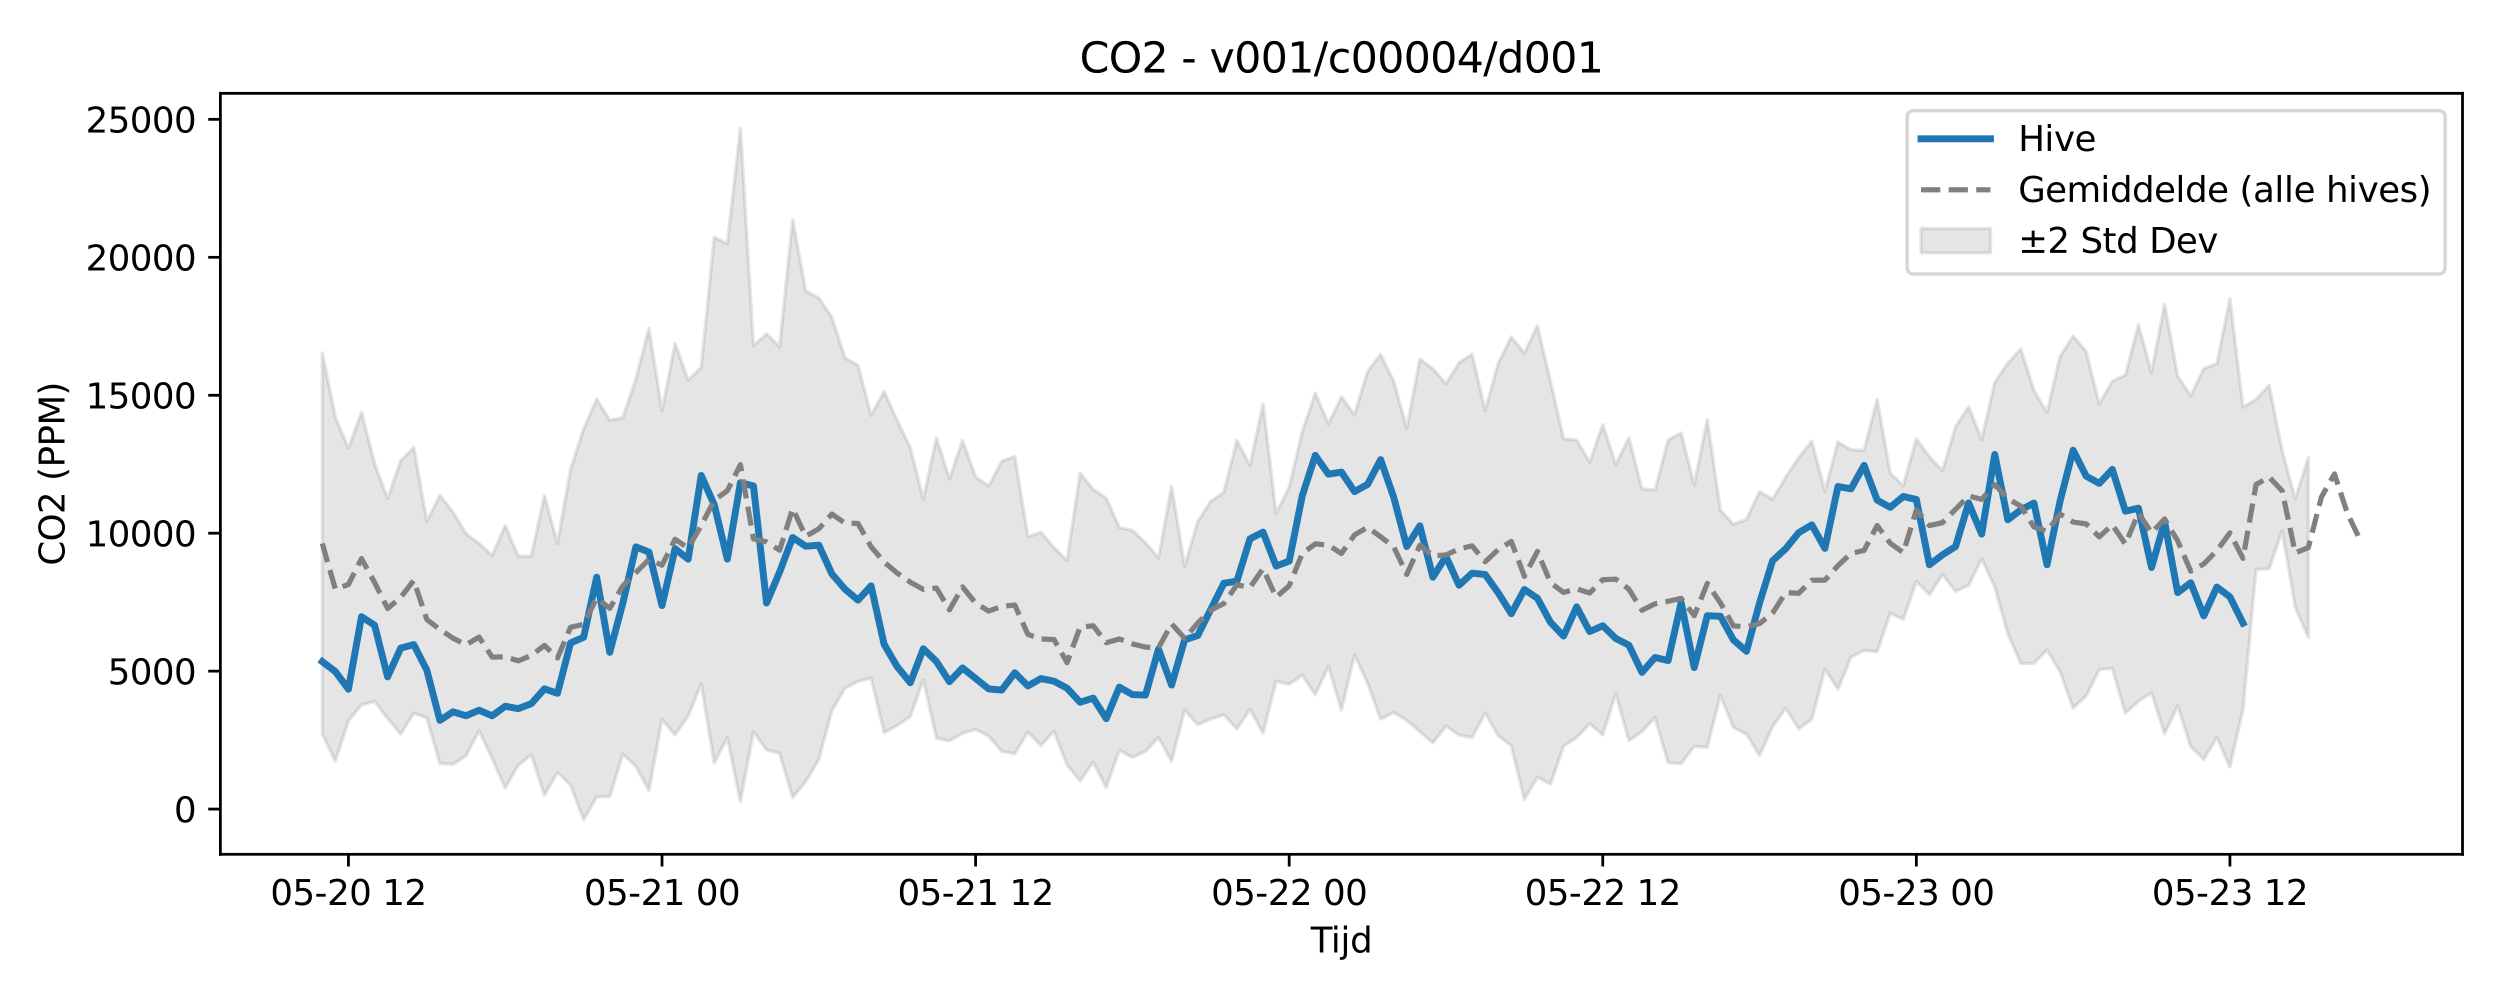 <?xml version="1.0" encoding="utf-8" standalone="no"?>
<!DOCTYPE svg PUBLIC "-//W3C//DTD SVG 1.1//EN"
  "http://www.w3.org/Graphics/SVG/1.1/DTD/svg11.dtd">
<svg xmlns:xlink="http://www.w3.org/1999/xlink" width="720pt" height="288pt" viewBox="0 0 720 288" xmlns="http://www.w3.org/2000/svg" version="1.1">
 <defs>
  <style type="text/css">*{stroke-linejoin: round; stroke-linecap: butt}</style>
 </defs>
 <g id="figure_1">
  <g id="patch_1">
   <path d="M 0 288 
L 720 288 
L 720 0 
L 0 0 
z
" style="fill: #ffffff"/>
  </g>
  <g id="axes_1">
   <g id="patch_2">
    <path d="M 63.47 246.04 
L 709.2 246.04 
L 709.2 26.88 
L 63.47 26.88 
z
" style="fill: #ffffff"/>
   </g>
   <g id="FillBetweenPolyCollection_1">
    <defs>
     <path id="m38f6535a0b" d="M 92.821 -186.369 
L 92.821 -76.594 
L 96.584 -68.796 
L 100.347 -80.444 
L 104.11 -84.977 
L 107.873 -86.015 
L 111.636 -81.113 
L 115.399 -76.592 
L 119.162 -82.599 
L 122.925 -81.262 
L 126.688 -68.085 
L 130.451 -67.87 
L 134.214 -70.336 
L 137.977 -77.549 
L 141.74 -69.512 
L 145.503 -61.059 
L 149.266 -67.596 
L 153.029 -70.6 
L 156.792 -58.999 
L 160.555 -65.583 
L 164.318 -61.902 
L 168.081 -51.922 
L 171.844 -58.474 
L 175.607 -58.574 
L 179.37 -70.798 
L 183.133 -67.307 
L 186.896 -60.344 
L 190.659 -80.841 
L 194.422 -76.312 
L 198.185 -81.782 
L 201.948 -91.081 
L 205.711 -68.21 
L 209.474 -75.585 
L 213.237 -57.185 
L 217 -77.263 
L 220.763 -72.052 
L 224.526 -71.029 
L 228.289 -58.283 
L 232.052 -62.899 
L 235.815 -69.274 
L 239.578 -83.303 
L 243.341 -89.756 
L 247.104 -91.736 
L 250.867 -92.7 
L 254.63 -77.012 
L 258.393 -79.043 
L 262.156 -81.582 
L 265.919 -92.284 
L 269.682 -75.438 
L 273.445 -74.632 
L 277.208 -76.808 
L 280.971 -77.941 
L 284.734 -75.975 
L 288.497 -71.598 
L 292.26 -70.934 
L 296.023 -77.173 
L 299.786 -73.251 
L 303.549 -77.37 
L 307.312 -67.697 
L 311.075 -63.11 
L 314.838 -68.499 
L 318.601 -61.257 
L 322.364 -71.893 
L 326.127 -69.884 
L 329.89 -71.6 
L 333.653 -75.577 
L 337.416 -68.783 
L 341.179 -83.441 
L 344.942 -79.294 
L 348.705 -80.9 
L 352.468 -82.152 
L 356.231 -78.029 
L 359.994 -83.745 
L 363.757 -76.859 
L 367.52 -91.837 
L 371.283 -90.915 
L 375.046 -93.556 
L 378.809 -87.937 
L 382.572 -96.091 
L 386.335 -83.481 
L 390.098 -99.398 
L 393.861 -91.257 
L 397.624 -80.893 
L 401.387 -82.843 
L 405.15 -80.51 
L 408.913 -77.289 
L 412.676 -74.078 
L 416.439 -78.895 
L 420.202 -76.293 
L 423.965 -75.614 
L 427.728 -82.674 
L 431.491 -76.112 
L 435.254 -73.192 
L 439.017 -57.764 
L 442.78 -64.152 
L 446.543 -62.203 
L 450.306 -73.1 
L 454.069 -75.61 
L 457.832 -79.529 
L 461.595 -76.381 
L 465.358 -88.206 
L 469.121 -74.687 
L 472.884 -77.323 
L 476.647 -81.313 
L 480.41 -68.361 
L 484.173 -68.074 
L 487.936 -73.038 
L 491.699 -72.796 
L 495.462 -87.736 
L 499.225 -78.456 
L 502.988 -76.563 
L 506.751 -70.4 
L 510.514 -78.723 
L 514.277 -84.074 
L 518.04 -78.067 
L 521.803 -80.875 
L 525.566 -95.287 
L 529.329 -89.508 
L 533.092 -98.753 
L 536.855 -100.675 
L 540.618 -100.31 
L 544.381 -111.386 
L 548.144 -109.603 
L 551.907 -120.545 
L 555.67 -116.781 
L 559.433 -122.515 
L 563.196 -117.712 
L 566.959 -119.445 
L 570.722 -127.027 
L 574.485 -119.003 
L 578.248 -105.485 
L 582.011 -96.894 
L 585.774 -96.974 
L 589.537 -100.795 
L 593.3 -94.563 
L 597.063 -84.042 
L 600.826 -87.558 
L 604.589 -95.163 
L 608.352 -95.51 
L 612.115 -82.598 
L 615.878 -86.057 
L 619.641 -88.437 
L 623.404 -76.693 
L 627.167 -84.758 
L 630.93 -73.008 
L 634.693 -69.289 
L 638.456 -75.658 
L 642.219 -67.091 
L 645.982 -83.681 
L 649.745 -123.943 
L 653.508 -124.23 
L 657.271 -135.185 
L 661.034 -113.112 
L 664.797 -104.429 
L 664.797 -156.178 
L 664.797 -156.178 
L 661.034 -144.388 
L 657.271 -158.055 
L 653.508 -176.998 
L 649.745 -172.966 
L 645.982 -170.701 
L 642.219 -201.97 
L 638.456 -183.195 
L 634.693 -181.873 
L 630.93 -174.006 
L 627.167 -179.712 
L 623.404 -200.389 
L 619.641 -180.67 
L 615.878 -194.494 
L 612.115 -179.974 
L 608.352 -178.218 
L 604.589 -171.608 
L 600.826 -186.688 
L 597.063 -191.237 
L 593.3 -185.329 
L 589.537 -169.21 
L 585.774 -175.492 
L 582.011 -187.507 
L 578.248 -183.383 
L 574.485 -177.898 
L 570.722 -161.357 
L 566.959 -170.859 
L 563.196 -165.045 
L 559.433 -152.453 
L 555.67 -156.464 
L 551.907 -161.631 
L 548.144 -148.089 
L 544.381 -151.726 
L 540.618 -173 
L 536.855 -158.283 
L 533.092 -158.438 
L 529.329 -160.697 
L 525.566 -146.526 
L 521.803 -160.918 
L 518.04 -156.224 
L 514.277 -150.588 
L 510.514 -144.183 
L 506.751 -146.429 
L 502.988 -138.442 
L 499.225 -136.995 
L 495.462 -141.054 
L 491.699 -167.151 
L 487.936 -148.317 
L 484.173 -163.293 
L 480.41 -161.252 
L 476.647 -146.895 
L 472.884 -147.174 
L 469.121 -161.939 
L 465.358 -154.189 
L 461.595 -165.699 
L 457.832 -154.893 
L 454.069 -161.218 
L 450.306 -161.662 
L 446.543 -178.136 
L 442.78 -194.234 
L 439.017 -186.279 
L 435.254 -190.959 
L 431.491 -183.366 
L 427.728 -169.753 
L 423.965 -185.963 
L 420.202 -183.54 
L 416.439 -177.44 
L 412.676 -181.798 
L 408.913 -184.623 
L 405.15 -164.615 
L 401.387 -178.23 
L 397.624 -185.917 
L 393.861 -181.015 
L 390.098 -168.493 
L 386.335 -173.719 
L 382.572 -165.903 
L 378.809 -174.798 
L 375.046 -163.606 
L 371.283 -147.669 
L 367.52 -140.154 
L 363.757 -171.623 
L 359.994 -153.912 
L 356.231 -161.13 
L 352.468 -146.225 
L 348.705 -143.587 
L 344.942 -137.784 
L 341.179 -124.871 
L 337.416 -147.904 
L 333.653 -127.271 
L 329.89 -131.686 
L 326.127 -135.248 
L 322.364 -136.066 
L 318.601 -144.53 
L 314.838 -147.051 
L 311.075 -151.694 
L 307.312 -126.619 
L 303.549 -130.286 
L 299.786 -134.681 
L 296.023 -133.433 
L 292.26 -156.575 
L 288.497 -155.11 
L 284.734 -148.041 
L 280.971 -150.646 
L 277.208 -161.128 
L 273.445 -150.08 
L 269.682 -161.858 
L 265.919 -144.215 
L 262.156 -159.091 
L 258.393 -166.874 
L 254.63 -175.227 
L 250.867 -168.404 
L 247.104 -182.761 
L 243.341 -184.922 
L 239.578 -196.602 
L 235.815 -202.139 
L 232.052 -204.184 
L 228.289 -224.78 
L 224.526 -188.059 
L 220.763 -191.837 
L 217 -188.343 
L 213.237 -251.158 
L 209.474 -217.798 
L 205.711 -219.652 
L 201.948 -182.196 
L 198.185 -178.53 
L 194.422 -189.09 
L 190.659 -169.601 
L 186.896 -193.434 
L 183.133 -178.848 
L 179.37 -167.716 
L 175.607 -166.993 
L 171.844 -173.071 
L 168.081 -164.456 
L 164.318 -152.783 
L 160.555 -131.443 
L 156.792 -145.233 
L 153.029 -127.873 
L 149.266 -127.759 
L 145.503 -136.617 
L 141.74 -127.997 
L 137.977 -131.481 
L 134.214 -134.287 
L 130.451 -140.555 
L 126.688 -145.358 
L 122.925 -137.876 
L 119.162 -159.082 
L 115.399 -155.326 
L 111.636 -144.399 
L 107.873 -154.529 
L 104.11 -169.269 
L 100.347 -158.901 
L 96.584 -167.829 
L 92.821 -186.369 
z
" style="stroke: #808080; stroke-opacity: 0.2"/>
    </defs>
    <g clip-path="url(#p339578070a)">
     <use xlink:href="#m38f6535a0b" x="0" y="288" style="fill: #808080; fill-opacity: 0.2; stroke: #808080; stroke-opacity: 0.2"/>
    </g>
   </g>
   <g id="matplotlib.axis_1">
    <g id="xtick_1">
     <g id="line2d_1">
      <defs>
       <path id="m26e004ae96" d="M 0 0 
L 0 3.5 
" style="stroke: #000000; stroke-width: 0.8"/>
      </defs>
      <g>
       <use xlink:href="#m26e004ae96" x="100.347" y="246.04" style="stroke: #000000; stroke-width: 0.8"/>
      </g>
     </g>
     <g id="text_1">
      <!-- 05-20 12 -->
      <g transform="translate(77.867 260.638) scale(0.1 -0.1)">
       <defs>
        <path id="DejaVuSans-30" d="M 2034 4250 
Q 1547 4250 1301 3770 
Q 1056 3291 1056 2328 
Q 1056 1369 1301 889 
Q 1547 409 2034 409 
Q 2525 409 2770 889 
Q 3016 1369 3016 2328 
Q 3016 3291 2770 3770 
Q 2525 4250 2034 4250 
z
M 2034 4750 
Q 2819 4750 3233 4129 
Q 3647 3509 3647 2328 
Q 3647 1150 3233 529 
Q 2819 -91 2034 -91 
Q 1250 -91 836 529 
Q 422 1150 422 2328 
Q 422 3509 836 4129 
Q 1250 4750 2034 4750 
z
" transform="scale(0.016)"/>
        <path id="DejaVuSans-35" d="M 691 4666 
L 3169 4666 
L 3169 4134 
L 1269 4134 
L 1269 2991 
Q 1406 3038 1543 3061 
Q 1681 3084 1819 3084 
Q 2600 3084 3056 2656 
Q 3513 2228 3513 1497 
Q 3513 744 3044 326 
Q 2575 -91 1722 -91 
Q 1428 -91 1123 -41 
Q 819 9 494 109 
L 494 744 
Q 775 591 1075 516 
Q 1375 441 1709 441 
Q 2250 441 2565 725 
Q 2881 1009 2881 1497 
Q 2881 1984 2565 2268 
Q 2250 2553 1709 2553 
Q 1456 2553 1204 2497 
Q 953 2441 691 2322 
L 691 4666 
z
" transform="scale(0.016)"/>
        <path id="DejaVuSans-2d" d="M 313 2009 
L 1997 2009 
L 1997 1497 
L 313 1497 
L 313 2009 
z
" transform="scale(0.016)"/>
        <path id="DejaVuSans-32" d="M 1228 531 
L 3431 531 
L 3431 0 
L 469 0 
L 469 531 
Q 828 903 1448 1529 
Q 2069 2156 2228 2338 
Q 2531 2678 2651 2914 
Q 2772 3150 2772 3378 
Q 2772 3750 2511 3984 
Q 2250 4219 1831 4219 
Q 1534 4219 1204 4116 
Q 875 4013 500 3803 
L 500 4441 
Q 881 4594 1212 4672 
Q 1544 4750 1819 4750 
Q 2544 4750 2975 4387 
Q 3406 4025 3406 3419 
Q 3406 3131 3298 2873 
Q 3191 2616 2906 2266 
Q 2828 2175 2409 1742 
Q 1991 1309 1228 531 
z
" transform="scale(0.016)"/>
        <path id="DejaVuSans-20" transform="scale(0.016)"/>
        <path id="DejaVuSans-31" d="M 794 531 
L 1825 531 
L 1825 4091 
L 703 3866 
L 703 4441 
L 1819 4666 
L 2450 4666 
L 2450 531 
L 3481 531 
L 3481 0 
L 794 0 
L 794 531 
z
" transform="scale(0.016)"/>
       </defs>
       <use xlink:href="#DejaVuSans-30"/>
       <use xlink:href="#DejaVuSans-35" transform="translate(63.623 0)"/>
       <use xlink:href="#DejaVuSans-2d" transform="translate(127.246 0)"/>
       <use xlink:href="#DejaVuSans-32" transform="translate(163.33 0)"/>
       <use xlink:href="#DejaVuSans-30" transform="translate(226.953 0)"/>
       <use xlink:href="#DejaVuSans-20" transform="translate(290.576 0)"/>
       <use xlink:href="#DejaVuSans-31" transform="translate(322.363 0)"/>
       <use xlink:href="#DejaVuSans-32" transform="translate(385.986 0)"/>
      </g>
     </g>
    </g>
    <g id="xtick_2">
     <g id="line2d_2">
      <g>
       <use xlink:href="#m26e004ae96" x="190.659" y="246.04" style="stroke: #000000; stroke-width: 0.8"/>
      </g>
     </g>
     <g id="text_2">
      <!-- 05-21 00 -->
      <g transform="translate(168.179 260.638) scale(0.1 -0.1)">
       <use xlink:href="#DejaVuSans-30"/>
       <use xlink:href="#DejaVuSans-35" transform="translate(63.623 0)"/>
       <use xlink:href="#DejaVuSans-2d" transform="translate(127.246 0)"/>
       <use xlink:href="#DejaVuSans-32" transform="translate(163.33 0)"/>
       <use xlink:href="#DejaVuSans-31" transform="translate(226.953 0)"/>
       <use xlink:href="#DejaVuSans-20" transform="translate(290.576 0)"/>
       <use xlink:href="#DejaVuSans-30" transform="translate(322.363 0)"/>
       <use xlink:href="#DejaVuSans-30" transform="translate(385.986 0)"/>
      </g>
     </g>
    </g>
    <g id="xtick_3">
     <g id="line2d_3">
      <g>
       <use xlink:href="#m26e004ae96" x="280.971" y="246.04" style="stroke: #000000; stroke-width: 0.8"/>
      </g>
     </g>
     <g id="text_3">
      <!-- 05-21 12 -->
      <g transform="translate(258.491 260.638) scale(0.1 -0.1)">
       <use xlink:href="#DejaVuSans-30"/>
       <use xlink:href="#DejaVuSans-35" transform="translate(63.623 0)"/>
       <use xlink:href="#DejaVuSans-2d" transform="translate(127.246 0)"/>
       <use xlink:href="#DejaVuSans-32" transform="translate(163.33 0)"/>
       <use xlink:href="#DejaVuSans-31" transform="translate(226.953 0)"/>
       <use xlink:href="#DejaVuSans-20" transform="translate(290.576 0)"/>
       <use xlink:href="#DejaVuSans-31" transform="translate(322.363 0)"/>
       <use xlink:href="#DejaVuSans-32" transform="translate(385.986 0)"/>
      </g>
     </g>
    </g>
    <g id="xtick_4">
     <g id="line2d_4">
      <g>
       <use xlink:href="#m26e004ae96" x="371.283" y="246.04" style="stroke: #000000; stroke-width: 0.8"/>
      </g>
     </g>
     <g id="text_4">
      <!-- 05-22 00 -->
      <g transform="translate(348.803 260.638) scale(0.1 -0.1)">
       <use xlink:href="#DejaVuSans-30"/>
       <use xlink:href="#DejaVuSans-35" transform="translate(63.623 0)"/>
       <use xlink:href="#DejaVuSans-2d" transform="translate(127.246 0)"/>
       <use xlink:href="#DejaVuSans-32" transform="translate(163.33 0)"/>
       <use xlink:href="#DejaVuSans-32" transform="translate(226.953 0)"/>
       <use xlink:href="#DejaVuSans-20" transform="translate(290.576 0)"/>
       <use xlink:href="#DejaVuSans-30" transform="translate(322.363 0)"/>
       <use xlink:href="#DejaVuSans-30" transform="translate(385.986 0)"/>
      </g>
     </g>
    </g>
    <g id="xtick_5">
     <g id="line2d_5">
      <g>
       <use xlink:href="#m26e004ae96" x="461.595" y="246.04" style="stroke: #000000; stroke-width: 0.8"/>
      </g>
     </g>
     <g id="text_5">
      <!-- 05-22 12 -->
      <g transform="translate(439.114 260.638) scale(0.1 -0.1)">
       <use xlink:href="#DejaVuSans-30"/>
       <use xlink:href="#DejaVuSans-35" transform="translate(63.623 0)"/>
       <use xlink:href="#DejaVuSans-2d" transform="translate(127.246 0)"/>
       <use xlink:href="#DejaVuSans-32" transform="translate(163.33 0)"/>
       <use xlink:href="#DejaVuSans-32" transform="translate(226.953 0)"/>
       <use xlink:href="#DejaVuSans-20" transform="translate(290.576 0)"/>
       <use xlink:href="#DejaVuSans-31" transform="translate(322.363 0)"/>
       <use xlink:href="#DejaVuSans-32" transform="translate(385.986 0)"/>
      </g>
     </g>
    </g>
    <g id="xtick_6">
     <g id="line2d_6">
      <g>
       <use xlink:href="#m26e004ae96" x="551.907" y="246.04" style="stroke: #000000; stroke-width: 0.8"/>
      </g>
     </g>
     <g id="text_6">
      <!-- 05-23 00 -->
      <g transform="translate(529.426 260.638) scale(0.1 -0.1)">
       <defs>
        <path id="DejaVuSans-33" d="M 2597 2516 
Q 3050 2419 3304 2112 
Q 3559 1806 3559 1356 
Q 3559 666 3084 287 
Q 2609 -91 1734 -91 
Q 1441 -91 1130 -33 
Q 819 25 488 141 
L 488 750 
Q 750 597 1062 519 
Q 1375 441 1716 441 
Q 2309 441 2620 675 
Q 2931 909 2931 1356 
Q 2931 1769 2642 2001 
Q 2353 2234 1838 2234 
L 1294 2234 
L 1294 2753 
L 1863 2753 
Q 2328 2753 2575 2939 
Q 2822 3125 2822 3475 
Q 2822 3834 2567 4026 
Q 2313 4219 1838 4219 
Q 1578 4219 1281 4162 
Q 984 4106 628 3988 
L 628 4550 
Q 988 4650 1302 4700 
Q 1616 4750 1894 4750 
Q 2613 4750 3031 4423 
Q 3450 4097 3450 3541 
Q 3450 3153 3228 2886 
Q 3006 2619 2597 2516 
z
" transform="scale(0.016)"/>
       </defs>
       <use xlink:href="#DejaVuSans-30"/>
       <use xlink:href="#DejaVuSans-35" transform="translate(63.623 0)"/>
       <use xlink:href="#DejaVuSans-2d" transform="translate(127.246 0)"/>
       <use xlink:href="#DejaVuSans-32" transform="translate(163.33 0)"/>
       <use xlink:href="#DejaVuSans-33" transform="translate(226.953 0)"/>
       <use xlink:href="#DejaVuSans-20" transform="translate(290.576 0)"/>
       <use xlink:href="#DejaVuSans-30" transform="translate(322.363 0)"/>
       <use xlink:href="#DejaVuSans-30" transform="translate(385.986 0)"/>
      </g>
     </g>
    </g>
    <g id="xtick_7">
     <g id="line2d_7">
      <g>
       <use xlink:href="#m26e004ae96" x="642.219" y="246.04" style="stroke: #000000; stroke-width: 0.8"/>
      </g>
     </g>
     <g id="text_7">
      <!-- 05-23 12 -->
      <g transform="translate(619.738 260.638) scale(0.1 -0.1)">
       <use xlink:href="#DejaVuSans-30"/>
       <use xlink:href="#DejaVuSans-35" transform="translate(63.623 0)"/>
       <use xlink:href="#DejaVuSans-2d" transform="translate(127.246 0)"/>
       <use xlink:href="#DejaVuSans-32" transform="translate(163.33 0)"/>
       <use xlink:href="#DejaVuSans-33" transform="translate(226.953 0)"/>
       <use xlink:href="#DejaVuSans-20" transform="translate(290.576 0)"/>
       <use xlink:href="#DejaVuSans-31" transform="translate(322.363 0)"/>
       <use xlink:href="#DejaVuSans-32" transform="translate(385.986 0)"/>
      </g>
     </g>
    </g>
    <g id="text_8">
     <!-- Tijd -->
     <g transform="translate(377.485 274.317) scale(0.1 -0.1)">
      <defs>
       <path id="DejaVuSans-54" d="M -19 4666 
L 3928 4666 
L 3928 4134 
L 2272 4134 
L 2272 0 
L 1638 0 
L 1638 4134 
L -19 4134 
L -19 4666 
z
" transform="scale(0.016)"/>
       <path id="DejaVuSans-69" d="M 603 3500 
L 1178 3500 
L 1178 0 
L 603 0 
L 603 3500 
z
M 603 4863 
L 1178 4863 
L 1178 4134 
L 603 4134 
L 603 4863 
z
" transform="scale(0.016)"/>
       <path id="DejaVuSans-6a" d="M 603 3500 
L 1178 3500 
L 1178 -63 
Q 1178 -731 923 -1031 
Q 669 -1331 103 -1331 
L -116 -1331 
L -116 -844 
L 38 -844 
Q 366 -844 484 -692 
Q 603 -541 603 -63 
L 603 3500 
z
M 603 4863 
L 1178 4863 
L 1178 4134 
L 603 4134 
L 603 4863 
z
" transform="scale(0.016)"/>
       <path id="DejaVuSans-64" d="M 2906 2969 
L 2906 4863 
L 3481 4863 
L 3481 0 
L 2906 0 
L 2906 525 
Q 2725 213 2448 61 
Q 2172 -91 1784 -91 
Q 1150 -91 751 415 
Q 353 922 353 1747 
Q 353 2572 751 3078 
Q 1150 3584 1784 3584 
Q 2172 3584 2448 3432 
Q 2725 3281 2906 2969 
z
M 947 1747 
Q 947 1113 1208 752 
Q 1469 391 1925 391 
Q 2381 391 2643 752 
Q 2906 1113 2906 1747 
Q 2906 2381 2643 2742 
Q 2381 3103 1925 3103 
Q 1469 3103 1208 2742 
Q 947 2381 947 1747 
z
" transform="scale(0.016)"/>
      </defs>
      <use xlink:href="#DejaVuSans-54"/>
      <use xlink:href="#DejaVuSans-69" transform="translate(57.959 0)"/>
      <use xlink:href="#DejaVuSans-6a" transform="translate(85.742 0)"/>
      <use xlink:href="#DejaVuSans-64" transform="translate(113.525 0)"/>
     </g>
    </g>
   </g>
   <g id="matplotlib.axis_2">
    <g id="ytick_1">
     <g id="line2d_8">
      <defs>
       <path id="mf91a43d843" d="M 0 0 
L -3.5 0 
" style="stroke: #000000; stroke-width: 0.8"/>
      </defs>
      <g>
       <use xlink:href="#mf91a43d843" x="63.47" y="233.017" style="stroke: #000000; stroke-width: 0.8"/>
      </g>
     </g>
     <g id="text_9">
      <!-- 0 -->
      <g transform="translate(50.108 236.816) scale(0.1 -0.1)">
       <use xlink:href="#DejaVuSans-30"/>
      </g>
     </g>
    </g>
    <g id="ytick_2">
     <g id="line2d_9">
      <g>
       <use xlink:href="#mf91a43d843" x="63.47" y="193.288" style="stroke: #000000; stroke-width: 0.8"/>
      </g>
     </g>
     <g id="text_10">
      <!-- 5000 -->
      <g transform="translate(31.02 197.087) scale(0.1 -0.1)">
       <use xlink:href="#DejaVuSans-35"/>
       <use xlink:href="#DejaVuSans-30" transform="translate(63.623 0)"/>
       <use xlink:href="#DejaVuSans-30" transform="translate(127.246 0)"/>
       <use xlink:href="#DejaVuSans-30" transform="translate(190.869 0)"/>
      </g>
     </g>
    </g>
    <g id="ytick_3">
     <g id="line2d_10">
      <g>
       <use xlink:href="#mf91a43d843" x="63.47" y="153.559" style="stroke: #000000; stroke-width: 0.8"/>
      </g>
     </g>
     <g id="text_11">
      <!-- 10000 -->
      <g transform="translate(24.657 157.359) scale(0.1 -0.1)">
       <use xlink:href="#DejaVuSans-31"/>
       <use xlink:href="#DejaVuSans-30" transform="translate(63.623 0)"/>
       <use xlink:href="#DejaVuSans-30" transform="translate(127.246 0)"/>
       <use xlink:href="#DejaVuSans-30" transform="translate(190.869 0)"/>
       <use xlink:href="#DejaVuSans-30" transform="translate(254.492 0)"/>
      </g>
     </g>
    </g>
    <g id="ytick_4">
     <g id="line2d_11">
      <g>
       <use xlink:href="#mf91a43d843" x="63.47" y="113.831" style="stroke: #000000; stroke-width: 0.8"/>
      </g>
     </g>
     <g id="text_12">
      <!-- 15000 -->
      <g transform="translate(24.657 117.63) scale(0.1 -0.1)">
       <use xlink:href="#DejaVuSans-31"/>
       <use xlink:href="#DejaVuSans-35" transform="translate(63.623 0)"/>
       <use xlink:href="#DejaVuSans-30" transform="translate(127.246 0)"/>
       <use xlink:href="#DejaVuSans-30" transform="translate(190.869 0)"/>
       <use xlink:href="#DejaVuSans-30" transform="translate(254.492 0)"/>
      </g>
     </g>
    </g>
    <g id="ytick_5">
     <g id="line2d_12">
      <g>
       <use xlink:href="#mf91a43d843" x="63.47" y="74.102" style="stroke: #000000; stroke-width: 0.8"/>
      </g>
     </g>
     <g id="text_13">
      <!-- 20000 -->
      <g transform="translate(24.657 77.902) scale(0.1 -0.1)">
       <use xlink:href="#DejaVuSans-32"/>
       <use xlink:href="#DejaVuSans-30" transform="translate(63.623 0)"/>
       <use xlink:href="#DejaVuSans-30" transform="translate(127.246 0)"/>
       <use xlink:href="#DejaVuSans-30" transform="translate(190.869 0)"/>
       <use xlink:href="#DejaVuSans-30" transform="translate(254.492 0)"/>
      </g>
     </g>
    </g>
    <g id="ytick_6">
     <g id="line2d_13">
      <g>
       <use xlink:href="#mf91a43d843" x="63.47" y="34.374" style="stroke: #000000; stroke-width: 0.8"/>
      </g>
     </g>
     <g id="text_14">
      <!-- 25000 -->
      <g transform="translate(24.657 38.173) scale(0.1 -0.1)">
       <use xlink:href="#DejaVuSans-32"/>
       <use xlink:href="#DejaVuSans-35" transform="translate(63.623 0)"/>
       <use xlink:href="#DejaVuSans-30" transform="translate(127.246 0)"/>
       <use xlink:href="#DejaVuSans-30" transform="translate(190.869 0)"/>
       <use xlink:href="#DejaVuSans-30" transform="translate(254.492 0)"/>
      </g>
     </g>
    </g>
    <g id="text_15">
     <!-- CO2 (PPM) -->
     <g transform="translate(18.578 162.903) rotate(-90) scale(0.1 -0.1)">
      <defs>
       <path id="DejaVuSans-43" d="M 4122 4306 
L 4122 3641 
Q 3803 3938 3442 4084 
Q 3081 4231 2675 4231 
Q 1875 4231 1450 3742 
Q 1025 3253 1025 2328 
Q 1025 1406 1450 917 
Q 1875 428 2675 428 
Q 3081 428 3442 575 
Q 3803 722 4122 1019 
L 4122 359 
Q 3791 134 3420 21 
Q 3050 -91 2638 -91 
Q 1578 -91 968 557 
Q 359 1206 359 2328 
Q 359 3453 968 4101 
Q 1578 4750 2638 4750 
Q 3056 4750 3426 4639 
Q 3797 4528 4122 4306 
z
" transform="scale(0.016)"/>
       <path id="DejaVuSans-4f" d="M 2522 4238 
Q 1834 4238 1429 3725 
Q 1025 3213 1025 2328 
Q 1025 1447 1429 934 
Q 1834 422 2522 422 
Q 3209 422 3611 934 
Q 4013 1447 4013 2328 
Q 4013 3213 3611 3725 
Q 3209 4238 2522 4238 
z
M 2522 4750 
Q 3503 4750 4090 4092 
Q 4678 3434 4678 2328 
Q 4678 1225 4090 567 
Q 3503 -91 2522 -91 
Q 1538 -91 948 565 
Q 359 1222 359 2328 
Q 359 3434 948 4092 
Q 1538 4750 2522 4750 
z
" transform="scale(0.016)"/>
       <path id="DejaVuSans-28" d="M 1984 4856 
Q 1566 4138 1362 3434 
Q 1159 2731 1159 2009 
Q 1159 1288 1364 580 
Q 1569 -128 1984 -844 
L 1484 -844 
Q 1016 -109 783 600 
Q 550 1309 550 2009 
Q 550 2706 781 3412 
Q 1013 4119 1484 4856 
L 1984 4856 
z
" transform="scale(0.016)"/>
       <path id="DejaVuSans-50" d="M 1259 4147 
L 1259 2394 
L 2053 2394 
Q 2494 2394 2734 2622 
Q 2975 2850 2975 3272 
Q 2975 3691 2734 3919 
Q 2494 4147 2053 4147 
L 1259 4147 
z
M 628 4666 
L 2053 4666 
Q 2838 4666 3239 4311 
Q 3641 3956 3641 3272 
Q 3641 2581 3239 2228 
Q 2838 1875 2053 1875 
L 1259 1875 
L 1259 0 
L 628 0 
L 628 4666 
z
" transform="scale(0.016)"/>
       <path id="DejaVuSans-4d" d="M 628 4666 
L 1569 4666 
L 2759 1491 
L 3956 4666 
L 4897 4666 
L 4897 0 
L 4281 0 
L 4281 4097 
L 3078 897 
L 2444 897 
L 1241 4097 
L 1241 0 
L 628 0 
L 628 4666 
z
" transform="scale(0.016)"/>
       <path id="DejaVuSans-29" d="M 513 4856 
L 1013 4856 
Q 1481 4119 1714 3412 
Q 1947 2706 1947 2009 
Q 1947 1309 1714 600 
Q 1481 -109 1013 -844 
L 513 -844 
Q 928 -128 1133 580 
Q 1338 1288 1338 2009 
Q 1338 2731 1133 3434 
Q 928 4138 513 4856 
z
" transform="scale(0.016)"/>
      </defs>
      <use xlink:href="#DejaVuSans-43"/>
      <use xlink:href="#DejaVuSans-4f" transform="translate(69.824 0)"/>
      <use xlink:href="#DejaVuSans-32" transform="translate(148.535 0)"/>
      <use xlink:href="#DejaVuSans-20" transform="translate(212.158 0)"/>
      <use xlink:href="#DejaVuSans-28" transform="translate(243.945 0)"/>
      <use xlink:href="#DejaVuSans-50" transform="translate(282.959 0)"/>
      <use xlink:href="#DejaVuSans-50" transform="translate(343.262 0)"/>
      <use xlink:href="#DejaVuSans-4d" transform="translate(403.564 0)"/>
      <use xlink:href="#DejaVuSans-29" transform="translate(489.844 0)"/>
     </g>
    </g>
   </g>
   <g id="line2d_14">
    <path d="M 92.821 190.551 
L 96.584 193.399 
L 100.347 198.482 
L 104.11 177.614 
L 107.873 180.05 
L 111.636 194.933 
L 115.399 186.659 
L 119.162 185.642 
L 122.925 193.013 
L 126.688 207.461 
L 130.451 205.005 
L 134.214 206.14 
L 137.977 204.544 
L 141.74 206.149 
L 145.503 203.403 
L 149.266 204.097 
L 153.029 202.643 
L 156.792 198.389 
L 160.555 199.668 
L 164.318 185.181 
L 168.081 183.541 
L 171.844 166.238 
L 175.607 187.874 
L 179.37 173.72 
L 183.133 157.516 
L 186.896 158.992 
L 190.659 174.401 
L 194.422 158.009 
L 198.185 161.042 
L 201.948 136.942 
L 205.711 145.386 
L 209.474 161.031 
L 213.237 139.027 
L 217 139.97 
L 220.763 173.659 
L 224.526 164.739 
L 228.289 154.81 
L 232.052 157.315 
L 235.815 157.016 
L 239.578 165.274 
L 243.341 169.668 
L 247.104 172.838 
L 250.867 168.732 
L 254.63 185.581 
L 258.393 191.998 
L 262.156 196.628 
L 265.919 186.852 
L 269.682 190.488 
L 273.445 196.31 
L 277.208 192.369 
L 284.734 198.408 
L 288.497 198.739 
L 292.26 193.765 
L 296.023 197.547 
L 299.786 195.425 
L 303.549 196.188 
L 307.312 198.196 
L 311.075 202.245 
L 314.838 201.056 
L 318.601 206.963 
L 322.364 197.891 
L 326.127 200.039 
L 329.89 200.193 
L 333.653 186.942 
L 337.416 197.29 
L 341.179 184.264 
L 344.942 183.03 
L 352.468 167.981 
L 356.231 167.374 
L 359.994 155.175 
L 363.757 153.26 
L 367.52 163.023 
L 371.283 161.598 
L 375.046 142.796 
L 378.809 131.153 
L 382.572 136.558 
L 386.335 135.968 
L 390.098 141.577 
L 393.861 139.503 
L 397.624 132.374 
L 401.387 143.196 
L 405.15 157.397 
L 408.913 151.43 
L 412.676 166.225 
L 416.439 160.274 
L 420.202 168.545 
L 423.965 165.081 
L 427.728 165.449 
L 431.491 170.751 
L 435.254 176.745 
L 439.017 169.769 
L 442.78 172.303 
L 446.543 179.237 
L 450.306 183.176 
L 454.069 174.798 
L 457.832 181.881 
L 461.595 180.22 
L 465.358 183.888 
L 469.121 185.822 
L 472.884 193.635 
L 476.647 189.365 
L 480.41 190.24 
L 484.173 173.527 
L 487.936 192.26 
L 491.699 177.333 
L 495.462 177.492 
L 499.225 184.296 
L 502.988 187.57 
L 506.751 173.63 
L 510.514 161.476 
L 514.277 158.038 
L 518.04 153.403 
L 521.803 151.165 
L 525.566 157.927 
L 529.329 140.121 
L 533.092 140.791 
L 536.855 134.029 
L 540.618 144.027 
L 544.381 146.117 
L 548.144 143.002 
L 551.907 143.842 
L 555.67 162.655 
L 559.433 159.789 
L 563.196 157.395 
L 566.959 144.854 
L 570.722 153.816 
L 574.485 130.874 
L 578.248 149.695 
L 582.011 146.825 
L 585.774 144.88 
L 589.537 162.628 
L 593.3 144.303 
L 597.063 129.664 
L 600.826 137.138 
L 604.589 139.209 
L 608.352 135.197 
L 612.115 147.224 
L 615.878 146.353 
L 619.641 163.439 
L 623.404 150.294 
L 627.167 170.677 
L 630.93 167.83 
L 634.693 177.352 
L 638.456 169.075 
L 642.219 171.901 
L 645.982 179.455 
L 645.982 179.455 
" clip-path="url(#p339578070a)" style="fill: none; stroke: #1f77b4; stroke-width: 2; stroke-linecap: square"/>
   </g>
   <g id="line2d_15">
    <path d="M 92.821 156.518 
L 96.584 169.688 
L 100.347 168.328 
L 104.11 160.877 
L 107.873 167.728 
L 111.636 175.244 
L 115.399 172.041 
L 119.162 167.16 
L 122.925 178.431 
L 126.688 181.279 
L 130.451 183.788 
L 134.214 185.688 
L 137.977 183.485 
L 141.74 189.246 
L 145.503 189.162 
L 149.266 190.323 
L 153.029 188.763 
L 156.792 185.884 
L 160.555 189.487 
L 164.318 180.657 
L 168.081 179.811 
L 171.844 172.227 
L 175.607 175.217 
L 179.37 168.743 
L 186.896 161.111 
L 190.659 162.779 
L 194.422 155.299 
L 198.185 157.844 
L 201.948 151.362 
L 205.711 144.069 
L 209.474 141.308 
L 213.237 133.828 
L 217 155.197 
L 220.763 156.055 
L 224.526 158.456 
L 228.289 146.468 
L 232.052 154.458 
L 235.815 152.294 
L 239.578 148.048 
L 243.341 150.661 
L 247.104 150.752 
L 250.867 157.448 
L 254.63 161.88 
L 258.393 165.041 
L 262.156 167.664 
L 265.919 169.751 
L 269.682 169.352 
L 273.445 175.644 
L 277.208 169.032 
L 280.971 173.706 
L 284.734 175.992 
L 288.497 174.646 
L 292.26 174.246 
L 296.023 182.697 
L 299.786 184.034 
L 303.549 184.172 
L 307.312 190.842 
L 311.075 180.598 
L 314.838 180.225 
L 318.601 185.107 
L 322.364 184.02 
L 326.127 185.434 
L 329.89 186.357 
L 333.653 186.576 
L 337.416 179.657 
L 341.179 183.844 
L 344.942 179.461 
L 348.705 175.756 
L 352.468 173.811 
L 356.231 168.421 
L 359.994 169.171 
L 363.757 163.759 
L 367.52 172.004 
L 371.283 168.708 
L 375.046 159.419 
L 378.809 156.632 
L 382.572 157.003 
L 386.335 159.4 
L 390.098 154.055 
L 393.861 151.864 
L 397.624 154.595 
L 401.387 157.463 
L 405.15 165.438 
L 408.913 157.044 
L 412.676 160.062 
L 416.439 159.833 
L 420.202 158.083 
L 423.965 157.212 
L 427.728 161.786 
L 431.491 158.261 
L 435.254 155.925 
L 439.017 165.979 
L 442.78 158.807 
L 446.543 167.831 
L 450.306 170.619 
L 454.069 169.586 
L 457.832 170.789 
L 461.595 166.96 
L 465.358 166.803 
L 469.121 169.687 
L 472.884 175.752 
L 476.647 173.896 
L 480.41 173.193 
L 484.173 172.316 
L 487.936 177.323 
L 491.699 168.027 
L 495.462 173.605 
L 499.225 180.274 
L 502.988 180.498 
L 506.751 179.586 
L 510.514 176.547 
L 514.277 170.669 
L 518.04 170.854 
L 521.803 167.103 
L 525.566 167.093 
L 529.329 162.897 
L 533.092 159.404 
L 536.855 158.521 
L 540.618 151.345 
L 544.381 156.444 
L 548.144 159.154 
L 551.907 146.912 
L 555.67 151.377 
L 559.433 150.516 
L 566.959 142.848 
L 570.722 143.808 
L 574.485 139.549 
L 578.248 143.566 
L 582.011 145.799 
L 585.774 151.767 
L 589.537 152.998 
L 593.3 148.054 
L 597.063 150.361 
L 600.826 150.877 
L 604.589 154.615 
L 608.352 151.136 
L 612.115 156.714 
L 615.878 147.724 
L 619.641 153.446 
L 623.404 149.459 
L 627.167 155.765 
L 630.93 164.493 
L 634.693 162.419 
L 638.456 158.573 
L 642.219 153.47 
L 645.982 160.809 
L 649.745 139.546 
L 653.508 137.386 
L 657.271 141.38 
L 661.034 159.25 
L 664.797 157.697 
L 668.56 143.164 
L 672.323 136.497 
L 676.086 147.939 
L 679.849 155.741 
L 679.849 155.741 
" clip-path="url(#p339578070a)" style="fill: none; stroke-dasharray: 5.55,2.4; stroke-dashoffset: 0; stroke: #808080; stroke-width: 1.5"/>
   </g>
   <g id="patch_3">
    <path d="M 63.47 246.04 
L 63.47 26.88 
" style="fill: none; stroke: #000000; stroke-width: 0.8; stroke-linejoin: miter; stroke-linecap: square"/>
   </g>
   <g id="patch_4">
    <path d="M 709.2 246.04 
L 709.2 26.88 
" style="fill: none; stroke: #000000; stroke-width: 0.8; stroke-linejoin: miter; stroke-linecap: square"/>
   </g>
   <g id="patch_5">
    <path d="M 63.47 246.04 
L 709.2 246.04 
" style="fill: none; stroke: #000000; stroke-width: 0.8; stroke-linejoin: miter; stroke-linecap: square"/>
   </g>
   <g id="patch_6">
    <path d="M 63.47 26.88 
L 709.2 26.88 
" style="fill: none; stroke: #000000; stroke-width: 0.8; stroke-linejoin: miter; stroke-linecap: square"/>
   </g>
   <g id="text_16">
    <!-- CO2 - v001/c00004/d001 -->
    <g transform="translate(310.932 20.88) scale(0.12 -0.12)">
     <defs>
      <path id="DejaVuSans-76" d="M 191 3500 
L 800 3500 
L 1894 563 
L 2988 3500 
L 3597 3500 
L 2284 0 
L 1503 0 
L 191 3500 
z
" transform="scale(0.016)"/>
      <path id="DejaVuSans-2f" d="M 1625 4666 
L 2156 4666 
L 531 -594 
L 0 -594 
L 1625 4666 
z
" transform="scale(0.016)"/>
      <path id="DejaVuSans-63" d="M 3122 3366 
L 3122 2828 
Q 2878 2963 2633 3030 
Q 2388 3097 2138 3097 
Q 1578 3097 1268 2742 
Q 959 2388 959 1747 
Q 959 1106 1268 751 
Q 1578 397 2138 397 
Q 2388 397 2633 464 
Q 2878 531 3122 666 
L 3122 134 
Q 2881 22 2623 -34 
Q 2366 -91 2075 -91 
Q 1284 -91 818 406 
Q 353 903 353 1747 
Q 353 2603 823 3093 
Q 1294 3584 2113 3584 
Q 2378 3584 2631 3529 
Q 2884 3475 3122 3366 
z
" transform="scale(0.016)"/>
      <path id="DejaVuSans-34" d="M 2419 4116 
L 825 1625 
L 2419 1625 
L 2419 4116 
z
M 2253 4666 
L 3047 4666 
L 3047 1625 
L 3713 1625 
L 3713 1100 
L 3047 1100 
L 3047 0 
L 2419 0 
L 2419 1100 
L 313 1100 
L 313 1709 
L 2253 4666 
z
" transform="scale(0.016)"/>
     </defs>
     <use xlink:href="#DejaVuSans-43"/>
     <use xlink:href="#DejaVuSans-4f" transform="translate(69.824 0)"/>
     <use xlink:href="#DejaVuSans-32" transform="translate(148.535 0)"/>
     <use xlink:href="#DejaVuSans-20" transform="translate(212.158 0)"/>
     <use xlink:href="#DejaVuSans-2d" transform="translate(243.945 0)"/>
     <use xlink:href="#DejaVuSans-20" transform="translate(280.029 0)"/>
     <use xlink:href="#DejaVuSans-76" transform="translate(311.816 0)"/>
     <use xlink:href="#DejaVuSans-30" transform="translate(370.996 0)"/>
     <use xlink:href="#DejaVuSans-30" transform="translate(434.619 0)"/>
     <use xlink:href="#DejaVuSans-31" transform="translate(498.242 0)"/>
     <use xlink:href="#DejaVuSans-2f" transform="translate(561.865 0)"/>
     <use xlink:href="#DejaVuSans-63" transform="translate(595.557 0)"/>
     <use xlink:href="#DejaVuSans-30" transform="translate(650.537 0)"/>
     <use xlink:href="#DejaVuSans-30" transform="translate(714.16 0)"/>
     <use xlink:href="#DejaVuSans-30" transform="translate(777.783 0)"/>
     <use xlink:href="#DejaVuSans-30" transform="translate(841.406 0)"/>
     <use xlink:href="#DejaVuSans-34" transform="translate(905.029 0)"/>
     <use xlink:href="#DejaVuSans-2f" transform="translate(968.652 0)"/>
     <use xlink:href="#DejaVuSans-64" transform="translate(1002.344 0)"/>
     <use xlink:href="#DejaVuSans-30" transform="translate(1065.82 0)"/>
     <use xlink:href="#DejaVuSans-30" transform="translate(1129.443 0)"/>
     <use xlink:href="#DejaVuSans-31" transform="translate(1193.066 0)"/>
    </g>
   </g>
   <g id="legend_1">
    <g id="patch_7">
     <path d="M 551.256 78.914 
L 702.2 78.914 
Q 704.2 78.914 704.2 76.914 
L 704.2 33.88 
Q 704.2 31.88 702.2 31.88 
L 551.256 31.88 
Q 549.256 31.88 549.256 33.88 
L 549.256 76.914 
Q 549.256 78.914 551.256 78.914 
z
" style="fill: #ffffff; opacity: 0.8; stroke: #cccccc; stroke-linejoin: miter"/>
    </g>
    <g id="line2d_16">
     <path d="M 553.256 39.978 
L 563.256 39.978 
L 573.256 39.978 
" style="fill: none; stroke: #1f77b4; stroke-width: 2; stroke-linecap: square"/>
    </g>
    <g id="text_17">
     <!-- Hive -->
     <g transform="translate(581.256 43.478) scale(0.1 -0.1)">
      <defs>
       <path id="DejaVuSans-48" d="M 628 4666 
L 1259 4666 
L 1259 2753 
L 3553 2753 
L 3553 4666 
L 4184 4666 
L 4184 0 
L 3553 0 
L 3553 2222 
L 1259 2222 
L 1259 0 
L 628 0 
L 628 4666 
z
" transform="scale(0.016)"/>
       <path id="DejaVuSans-65" d="M 3597 1894 
L 3597 1613 
L 953 1613 
Q 991 1019 1311 708 
Q 1631 397 2203 397 
Q 2534 397 2845 478 
Q 3156 559 3463 722 
L 3463 178 
Q 3153 47 2828 -22 
Q 2503 -91 2169 -91 
Q 1331 -91 842 396 
Q 353 884 353 1716 
Q 353 2575 817 3079 
Q 1281 3584 2069 3584 
Q 2775 3584 3186 3129 
Q 3597 2675 3597 1894 
z
M 3022 2063 
Q 3016 2534 2758 2815 
Q 2500 3097 2075 3097 
Q 1594 3097 1305 2825 
Q 1016 2553 972 2059 
L 3022 2063 
z
" transform="scale(0.016)"/>
      </defs>
      <use xlink:href="#DejaVuSans-48"/>
      <use xlink:href="#DejaVuSans-69" transform="translate(75.195 0)"/>
      <use xlink:href="#DejaVuSans-76" transform="translate(102.979 0)"/>
      <use xlink:href="#DejaVuSans-65" transform="translate(162.158 0)"/>
     </g>
    </g>
    <g id="line2d_17">
     <path d="M 553.256 54.657 
L 563.256 54.657 
L 573.256 54.657 
" style="fill: none; stroke-dasharray: 5.55,2.4; stroke-dashoffset: 0; stroke: #808080; stroke-width: 1.5"/>
    </g>
    <g id="text_18">
     <!-- Gemiddelde (alle hives) -->
     <g transform="translate(581.256 58.157) scale(0.1 -0.1)">
      <defs>
       <path id="DejaVuSans-47" d="M 3809 666 
L 3809 1919 
L 2778 1919 
L 2778 2438 
L 4434 2438 
L 4434 434 
Q 4069 175 3628 42 
Q 3188 -91 2688 -91 
Q 1594 -91 976 548 
Q 359 1188 359 2328 
Q 359 3472 976 4111 
Q 1594 4750 2688 4750 
Q 3144 4750 3555 4637 
Q 3966 4525 4313 4306 
L 4313 3634 
Q 3963 3931 3569 4081 
Q 3175 4231 2741 4231 
Q 1884 4231 1454 3753 
Q 1025 3275 1025 2328 
Q 1025 1384 1454 906 
Q 1884 428 2741 428 
Q 3075 428 3337 486 
Q 3600 544 3809 666 
z
" transform="scale(0.016)"/>
       <path id="DejaVuSans-6d" d="M 3328 2828 
Q 3544 3216 3844 3400 
Q 4144 3584 4550 3584 
Q 5097 3584 5394 3201 
Q 5691 2819 5691 2113 
L 5691 0 
L 5113 0 
L 5113 2094 
Q 5113 2597 4934 2840 
Q 4756 3084 4391 3084 
Q 3944 3084 3684 2787 
Q 3425 2491 3425 1978 
L 3425 0 
L 2847 0 
L 2847 2094 
Q 2847 2600 2669 2842 
Q 2491 3084 2119 3084 
Q 1678 3084 1418 2786 
Q 1159 2488 1159 1978 
L 1159 0 
L 581 0 
L 581 3500 
L 1159 3500 
L 1159 2956 
Q 1356 3278 1631 3431 
Q 1906 3584 2284 3584 
Q 2666 3584 2933 3390 
Q 3200 3197 3328 2828 
z
" transform="scale(0.016)"/>
       <path id="DejaVuSans-6c" d="M 603 4863 
L 1178 4863 
L 1178 0 
L 603 0 
L 603 4863 
z
" transform="scale(0.016)"/>
       <path id="DejaVuSans-61" d="M 2194 1759 
Q 1497 1759 1228 1600 
Q 959 1441 959 1056 
Q 959 750 1161 570 
Q 1363 391 1709 391 
Q 2188 391 2477 730 
Q 2766 1069 2766 1631 
L 2766 1759 
L 2194 1759 
z
M 3341 1997 
L 3341 0 
L 2766 0 
L 2766 531 
Q 2569 213 2275 61 
Q 1981 -91 1556 -91 
Q 1019 -91 701 211 
Q 384 513 384 1019 
Q 384 1609 779 1909 
Q 1175 2209 1959 2209 
L 2766 2209 
L 2766 2266 
Q 2766 2663 2505 2880 
Q 2244 3097 1772 3097 
Q 1472 3097 1187 3025 
Q 903 2953 641 2809 
L 641 3341 
Q 956 3463 1253 3523 
Q 1550 3584 1831 3584 
Q 2591 3584 2966 3190 
Q 3341 2797 3341 1997 
z
" transform="scale(0.016)"/>
       <path id="DejaVuSans-68" d="M 3513 2113 
L 3513 0 
L 2938 0 
L 2938 2094 
Q 2938 2591 2744 2837 
Q 2550 3084 2163 3084 
Q 1697 3084 1428 2787 
Q 1159 2491 1159 1978 
L 1159 0 
L 581 0 
L 581 4863 
L 1159 4863 
L 1159 2956 
Q 1366 3272 1645 3428 
Q 1925 3584 2291 3584 
Q 2894 3584 3203 3211 
Q 3513 2838 3513 2113 
z
" transform="scale(0.016)"/>
       <path id="DejaVuSans-73" d="M 2834 3397 
L 2834 2853 
Q 2591 2978 2328 3040 
Q 2066 3103 1784 3103 
Q 1356 3103 1142 2972 
Q 928 2841 928 2578 
Q 928 2378 1081 2264 
Q 1234 2150 1697 2047 
L 1894 2003 
Q 2506 1872 2764 1633 
Q 3022 1394 3022 966 
Q 3022 478 2636 193 
Q 2250 -91 1575 -91 
Q 1294 -91 989 -36 
Q 684 19 347 128 
L 347 722 
Q 666 556 975 473 
Q 1284 391 1588 391 
Q 1994 391 2212 530 
Q 2431 669 2431 922 
Q 2431 1156 2273 1281 
Q 2116 1406 1581 1522 
L 1381 1569 
Q 847 1681 609 1914 
Q 372 2147 372 2553 
Q 372 3047 722 3315 
Q 1072 3584 1716 3584 
Q 2034 3584 2315 3537 
Q 2597 3491 2834 3397 
z
" transform="scale(0.016)"/>
      </defs>
      <use xlink:href="#DejaVuSans-47"/>
      <use xlink:href="#DejaVuSans-65" transform="translate(77.49 0)"/>
      <use xlink:href="#DejaVuSans-6d" transform="translate(139.014 0)"/>
      <use xlink:href="#DejaVuSans-69" transform="translate(236.426 0)"/>
      <use xlink:href="#DejaVuSans-64" transform="translate(264.209 0)"/>
      <use xlink:href="#DejaVuSans-64" transform="translate(327.686 0)"/>
      <use xlink:href="#DejaVuSans-65" transform="translate(391.162 0)"/>
      <use xlink:href="#DejaVuSans-6c" transform="translate(452.686 0)"/>
      <use xlink:href="#DejaVuSans-64" transform="translate(480.469 0)"/>
      <use xlink:href="#DejaVuSans-65" transform="translate(543.945 0)"/>
      <use xlink:href="#DejaVuSans-20" transform="translate(605.469 0)"/>
      <use xlink:href="#DejaVuSans-28" transform="translate(637.256 0)"/>
      <use xlink:href="#DejaVuSans-61" transform="translate(676.27 0)"/>
      <use xlink:href="#DejaVuSans-6c" transform="translate(737.549 0)"/>
      <use xlink:href="#DejaVuSans-6c" transform="translate(765.332 0)"/>
      <use xlink:href="#DejaVuSans-65" transform="translate(793.115 0)"/>
      <use xlink:href="#DejaVuSans-20" transform="translate(854.639 0)"/>
      <use xlink:href="#DejaVuSans-68" transform="translate(886.426 0)"/>
      <use xlink:href="#DejaVuSans-69" transform="translate(949.805 0)"/>
      <use xlink:href="#DejaVuSans-76" transform="translate(977.588 0)"/>
      <use xlink:href="#DejaVuSans-65" transform="translate(1036.768 0)"/>
      <use xlink:href="#DejaVuSans-73" transform="translate(1098.291 0)"/>
      <use xlink:href="#DejaVuSans-29" transform="translate(1150.391 0)"/>
     </g>
    </g>
    <g id="patch_8">
     <path d="M 553.256 72.835 
L 573.256 72.835 
L 573.256 65.835 
L 553.256 65.835 
z
" style="fill: #808080; fill-opacity: 0.2; stroke: #808080; stroke-opacity: 0.2; stroke-linejoin: miter"/>
    </g>
    <g id="text_19">
     <!-- ±2 Std Dev -->
     <g transform="translate(581.256 72.835) scale(0.1 -0.1)">
      <defs>
       <path id="DejaVuSans-b1" d="M 2944 4013 
L 2944 2803 
L 4684 2803 
L 4684 2272 
L 2944 2272 
L 2944 1063 
L 2419 1063 
L 2419 2272 
L 678 2272 
L 678 2803 
L 2419 2803 
L 2419 4013 
L 2944 4013 
z
M 678 531 
L 4684 531 
L 4684 0 
L 678 0 
L 678 531 
z
" transform="scale(0.016)"/>
       <path id="DejaVuSans-53" d="M 3425 4513 
L 3425 3897 
Q 3066 4069 2747 4153 
Q 2428 4238 2131 4238 
Q 1616 4238 1336 4038 
Q 1056 3838 1056 3469 
Q 1056 3159 1242 3001 
Q 1428 2844 1947 2747 
L 2328 2669 
Q 3034 2534 3370 2195 
Q 3706 1856 3706 1288 
Q 3706 609 3251 259 
Q 2797 -91 1919 -91 
Q 1588 -91 1214 -16 
Q 841 59 441 206 
L 441 856 
Q 825 641 1194 531 
Q 1563 422 1919 422 
Q 2459 422 2753 634 
Q 3047 847 3047 1241 
Q 3047 1584 2836 1778 
Q 2625 1972 2144 2069 
L 1759 2144 
Q 1053 2284 737 2584 
Q 422 2884 422 3419 
Q 422 4038 858 4394 
Q 1294 4750 2059 4750 
Q 2388 4750 2728 4690 
Q 3069 4631 3425 4513 
z
" transform="scale(0.016)"/>
       <path id="DejaVuSans-74" d="M 1172 4494 
L 1172 3500 
L 2356 3500 
L 2356 3053 
L 1172 3053 
L 1172 1153 
Q 1172 725 1289 603 
Q 1406 481 1766 481 
L 2356 481 
L 2356 0 
L 1766 0 
Q 1100 0 847 248 
Q 594 497 594 1153 
L 594 3053 
L 172 3053 
L 172 3500 
L 594 3500 
L 594 4494 
L 1172 4494 
z
" transform="scale(0.016)"/>
       <path id="DejaVuSans-44" d="M 1259 4147 
L 1259 519 
L 2022 519 
Q 2988 519 3436 956 
Q 3884 1394 3884 2338 
Q 3884 3275 3436 3711 
Q 2988 4147 2022 4147 
L 1259 4147 
z
M 628 4666 
L 1925 4666 
Q 3281 4666 3915 4102 
Q 4550 3538 4550 2338 
Q 4550 1131 3912 565 
Q 3275 0 1925 0 
L 628 0 
L 628 4666 
z
" transform="scale(0.016)"/>
      </defs>
      <use xlink:href="#DejaVuSans-b1"/>
      <use xlink:href="#DejaVuSans-32" transform="translate(83.789 0)"/>
      <use xlink:href="#DejaVuSans-20" transform="translate(147.412 0)"/>
      <use xlink:href="#DejaVuSans-53" transform="translate(179.199 0)"/>
      <use xlink:href="#DejaVuSans-74" transform="translate(242.676 0)"/>
      <use xlink:href="#DejaVuSans-64" transform="translate(281.885 0)"/>
      <use xlink:href="#DejaVuSans-20" transform="translate(345.361 0)"/>
      <use xlink:href="#DejaVuSans-44" transform="translate(377.148 0)"/>
      <use xlink:href="#DejaVuSans-65" transform="translate(454.15 0)"/>
      <use xlink:href="#DejaVuSans-76" transform="translate(515.674 0)"/>
     </g>
    </g>
   </g>
  </g>
 </g>
 <defs>
  <clipPath id="p339578070a">
   <rect x="63.47" y="26.88" width="645.73" height="219.16"/>
  </clipPath>
 </defs>
</svg>
